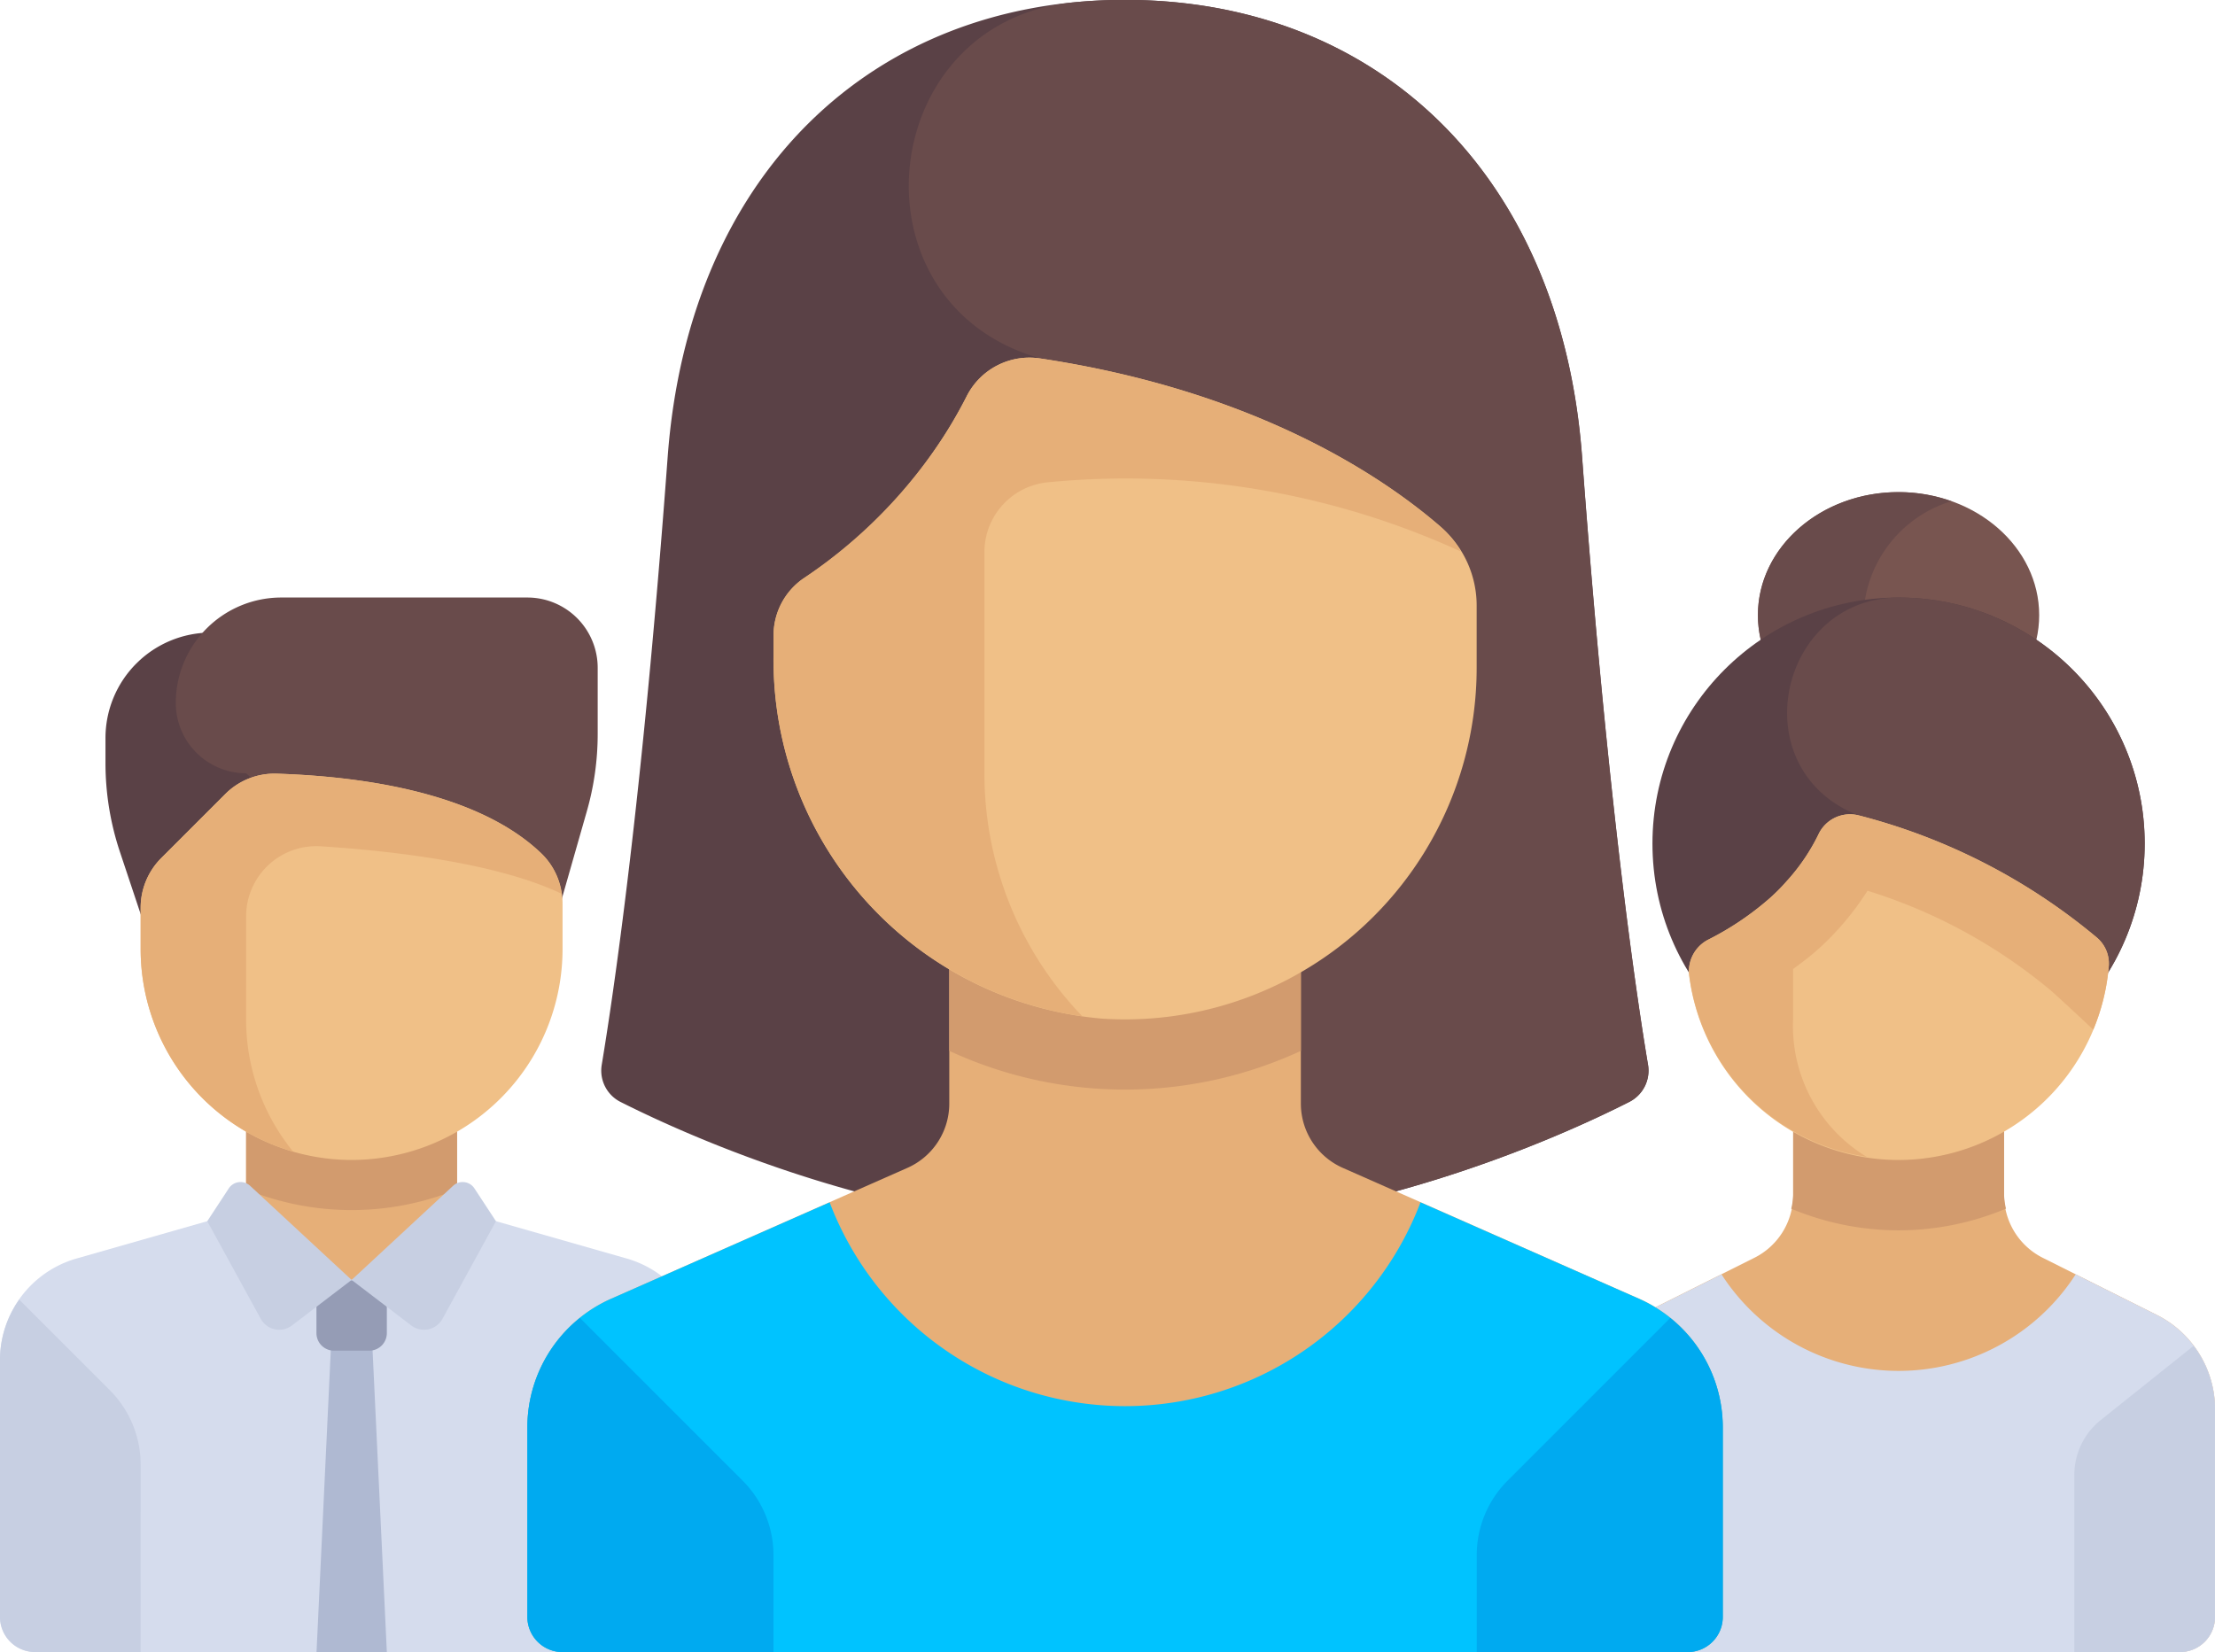 <svg xmlns="http://www.w3.org/2000/svg" width="80.426" height="60" viewBox="0 0 80.426 60"><defs><style>.a{fill:#785550;}.b{fill:#694b4b;}.c{fill:#e6af78;}.d{fill:#d29b6e;}.e{fill:#d5dced;}.f{fill:#5a4146;}.g{fill:#f0c087;}.h{fill:#c7cfe2;}.i{fill:#afb9d2;}.j{fill:#959cb5;}.k{fill:#00c3ff;}.l{fill:#00aaf0;}</style></defs><g transform="translate(-151.745 -34.307)"><ellipse class="a" cx="5.106" cy="4.468" rx="5.106" ry="4.468" transform="translate(215.575 52.18)"/><path class="b" d="M251.677,65.684a4.512,4.512,0,0,1,3.191-4.137,5.705,5.705,0,0,0-1.915-.331c-2.82,0-5.106,2-5.106,4.468s2.286,4.468,5.106,4.468a5.705,5.705,0,0,0,1.915-.331A4.513,4.513,0,0,1,251.677,65.684Z" transform="translate(-32.272 -9.036)"/><path class="c" d="M259.1,102.07,254.967,100a2.553,2.553,0,0,1-1.411-2.283v-3.83H245.9v3.83A2.552,2.552,0,0,1,244.485,100l-4.131,2.066a3.83,3.83,0,0,0-2.117,3.425v7.545a1.276,1.276,0,0,0,1.277,1.277h20.426a1.277,1.277,0,0,0,1.277-1.277V105.5A3.829,3.829,0,0,0,259.1,102.07Z" transform="translate(-29.045 -20.009)"/><path class="d" d="M253.564,99a10.081,10.081,0,0,0,3.9-.788,2.5,2.5,0,0,1-.068-.488v-3.83h-7.659v3.83a2.52,2.52,0,0,1-.069.491A10.137,10.137,0,0,0,253.564,99Z" transform="translate(-32.883 -20.009)"/><path class="e" d="M259.1,105.461l-2.943-1.471a7.649,7.649,0,0,1-12.859,0l-2.943,1.472a3.83,3.83,0,0,0-2.117,3.425v7.545a1.277,1.277,0,0,0,1.277,1.277h20.426a1.277,1.277,0,0,0,1.277-1.277v-7.545A3.829,3.829,0,0,0,259.1,105.461Z" transform="translate(-29.045 -23.4)"/><circle class="f" cx="8.936" cy="8.936" r="8.936" transform="translate(211.745 56.009)"/><path class="b" d="M262.341,74.679a8.956,8.956,0,0,0-6.869-7.479,9.223,9.223,0,0,0-1.927-.219c-4.281-.027-5.711,5.885-1.862,7.76a3.3,3.3,0,0,0,.338.146l4.447,8.051s1.185.081,2.38.118A8.916,8.916,0,0,0,262.341,74.679Z" transform="translate(-32.808 -10.973)"/><path class="g" d="M251.689,91.386h0a7.66,7.66,0,0,1-7.6-6.668,1.287,1.287,0,0,1,.682-1.327,10.658,10.658,0,0,0,2.26-1.526,7.378,7.378,0,0,0,1.747-2.3,1.263,1.263,0,0,1,1.439-.7,22,22,0,0,1,8.665,4.439,1.235,1.235,0,0,1,.439,1.026A7.66,7.66,0,0,1,251.689,91.386Z" transform="translate(-31.008 -14.951)"/><path class="c" d="M258.886,83.306a21.993,21.993,0,0,0-8.665-4.439,1.263,1.263,0,0,0-1.439.7,7.314,7.314,0,0,1-1.167,1.7v0a6.782,6.782,0,0,1-.579.591,10.658,10.658,0,0,1-2.26,1.526,1.287,1.287,0,0,0-.682,1.327,7.65,7.65,0,0,0,6.435,6.56,5.555,5.555,0,0,1-2.669-5v-1.82c.29-.215.582-.428.875-.689a10.185,10.185,0,0,0,1.826-2.154,19.269,19.269,0,0,1,6.653,3.62c.242.213.843.766,1.545,1.425a7.609,7.609,0,0,0,.567-2.328A1.235,1.235,0,0,0,258.886,83.306Z" transform="translate(-31.008 -14.951)"/><path class="h" d="M269.473,107.9a3.822,3.822,0,0,1,.778,2.3v7.544a1.277,1.277,0,0,1-1.277,1.277h-3.83v-6.433a2.551,2.551,0,0,1,.958-1.993Z" transform="translate(-38.081 -24.713)"/><path class="f" d="M157.512,72.734v.9a10.2,10.2,0,0,0,.524,3.229l2.029,6.087h3.83V68.9h-2.553A3.829,3.829,0,0,0,157.512,72.734Z" transform="translate(-1.937 -11.618)"/><path class="b" d="M176.282,74.74l-2.16,7.56-10.213-8.936a2.553,2.553,0,0,1-2.553-2.553h0a3.83,3.83,0,0,1,3.83-3.83h8.936a2.553,2.553,0,0,1,2.553,2.553v2.4A10.2,10.2,0,0,1,176.282,74.74Z" transform="translate(-3.228 -10.973)"/><rect class="c" width="7.66" height="5.65" transform="translate(160.681 75.158)"/><path class="d" d="M165.2,98.157a10.129,10.129,0,0,0,7.659,0V95.812H165.2Z" transform="translate(-4.518 -20.654)"/><path class="e" d="M174.5,102.234l-6.159-1.759-3.829,2.542-3.83-2.542-6.158,1.759a3.831,3.831,0,0,0-2.778,3.683v9.333a1.277,1.277,0,0,0,1.277,1.277H176a1.276,1.276,0,0,0,1.277-1.277v-9.333A3.831,3.831,0,0,0,174.5,102.234Z" transform="translate(0 -22.22)"/><path class="i" d="M171.6,117.818h-2.553l.638-13.5h1.277Z" transform="translate(-5.809 -23.511)"/><path class="g" d="M167.093,90.642h0a7.659,7.659,0,0,1-7.659-7.659v-1.5a2.553,2.553,0,0,1,.748-1.805l2.315-2.315a2.522,2.522,0,0,1,1.853-.75c4.081.128,7.693,1,9.668,2.931a2.522,2.522,0,0,1,.735,1.808v1.627A7.659,7.659,0,0,1,167.093,90.642Z" transform="translate(-2.582 -14.208)"/><path class="c" d="M163.264,81.8a2.548,2.548,0,0,1,2.706-2.549c2.578.164,6.4.6,8.748,1.724a2.473,2.473,0,0,0-.7-1.43c-1.975-1.929-5.587-2.8-9.668-2.932h0a2.523,2.523,0,0,0-1.853.751l-2.315,2.315a2.554,2.554,0,0,0-.748,1.806v1.5a7.656,7.656,0,0,0,5.537,7.355,7.591,7.591,0,0,1-1.708-4.8Z" transform="translate(-2.582 -14.208)"/><path class="h" d="M156.852,111.365a3.83,3.83,0,0,0-1.122-2.708l-3.286-3.286a3.815,3.815,0,0,0-.7,2.19v9.333a1.277,1.277,0,0,0,1.277,1.277h3.83Z" transform="translate(0 -23.864)"/><path class="j" d="M170.959,106.872h-1.277a.638.638,0,0,1-.638-.638v-1.915H171.6v1.915A.638.638,0,0,1,170.959,106.872Z" transform="translate(-5.809 -23.511)"/><g transform="translate(159.27 77.241)"><path class="h" d="M168.316,102.5l-2.164,1.652a.765.765,0,0,1-1.136-.241l-1.941-3.544.781-1.192a.511.511,0,0,1,.774-.094Z" transform="translate(-163.074 -98.949)"/><path class="h" d="M170.966,102.5l2.164,1.652a.765.765,0,0,0,1.136-.241l1.941-3.544-.782-1.192a.51.51,0,0,0-.774-.094Z" transform="translate(-165.724 -98.949)"/></g><path class="f" d="M203.641,78.988c8.351,0,15.85-3.415,18.3-4.659a1.274,1.274,0,0,0,.685-1.35c-.4-2.367-1.463-9.458-2.394-22.076-.758-10.264-7.43-16.6-16.6-16.6s-15.838,6.332-16.6,16.6c-.931,12.618-2,19.708-2.394,22.076a1.274,1.274,0,0,0,.685,1.35C187.79,75.573,195.288,78.988,203.641,78.988Z" transform="translate(-11.044)"/><path class="b" d="M227.587,74.328a1.274,1.274,0,0,0,.685-1.35c-.4-2.367-1.463-9.457-2.394-22.076-.758-10.264-7.43-16.6-16.6-16.6q-.963,0-1.888.093c-7.135.711-8.207,10.786-1.349,12.879.11.033.17.049.17.049l2.552,31.647.009.009C217.329,79.126,225.082,75.6,227.587,74.328Z" transform="translate(-16.686)"/><path class="c" d="M180.576,110.457v-6.886a5.107,5.107,0,0,1,3.043-4.671l10.754-4.75a2.554,2.554,0,0,0,1.522-2.336V86.2h12.766v5.613a2.553,2.553,0,0,0,1.522,2.336l10.754,4.75a5.107,5.107,0,0,1,3.043,4.671v6.886a1.277,1.277,0,0,1-1.277,1.277H181.853A1.276,1.276,0,0,1,180.576,110.457Z" transform="translate(-9.682 -17.427)"/><path class="k" d="M220.937,103.55l-7.932-3.5a11.474,11.474,0,0,1-21.454,0l-7.932,3.5a5.107,5.107,0,0,0-3.043,4.671v6.886a1.277,1.277,0,0,0,1.277,1.277H222.7a1.277,1.277,0,0,0,1.277-1.277v-6.886A5.107,5.107,0,0,0,220.937,103.55Z" transform="translate(-9.682 -22.076)"/><path class="d" d="M203.64,89.9a15.192,15.192,0,0,0,12.766,0V86.2H203.64v3.7Z" transform="translate(-17.427 -17.427)"/><path class="g" d="M218.275,60.025c-2.05-1.783-6.653-4.935-14.546-6.128a2.553,2.553,0,0,0-2.681,1.365A17.447,17.447,0,0,1,195.1,61.9a2.5,2.5,0,0,0-1.065,2.073v.725A13.057,13.057,0,0,0,205.946,77.87a12.767,12.767,0,0,0,13.616-12.738v-2.24A3.788,3.788,0,0,0,218.275,60.025Z" transform="translate(-14.2 -6.569)"/><path class="c" d="M218.989,60.906a3.665,3.665,0,0,0-.715-.881c-2.05-1.783-6.652-4.935-14.546-6.128a2.552,2.552,0,0,0-2.68,1.365,14.789,14.789,0,0,1-.77,1.359,18.047,18.047,0,0,1-5.163,5.262,2.526,2.526,0,0,0-1.085,2.086v.725a13.087,13.087,0,0,0,11.217,13.094,12.712,12.712,0,0,1-3.558-8.827V60.935a2.548,2.548,0,0,1,2.293-2.542A29.233,29.233,0,0,1,218.989,60.906Z" transform="translate(-14.2 -6.569)"/><g transform="translate(170.894 82.174)"><path class="l" d="M182.486,106.375a5.1,5.1,0,0,0-1.91,3.971v6.886a1.277,1.277,0,0,0,1.277,1.277h7.659v-3.52a3.828,3.828,0,0,0-1.122-2.708Z" transform="translate(-180.576 -106.375)"/><path class="l" d="M239.5,106.375a5.1,5.1,0,0,1,1.91,3.971v6.886a1.277,1.277,0,0,1-1.277,1.277h-7.659v-3.52a3.828,3.828,0,0,1,1.122-2.708Z" transform="translate(-198.003 -106.375)"/></g></g></svg>